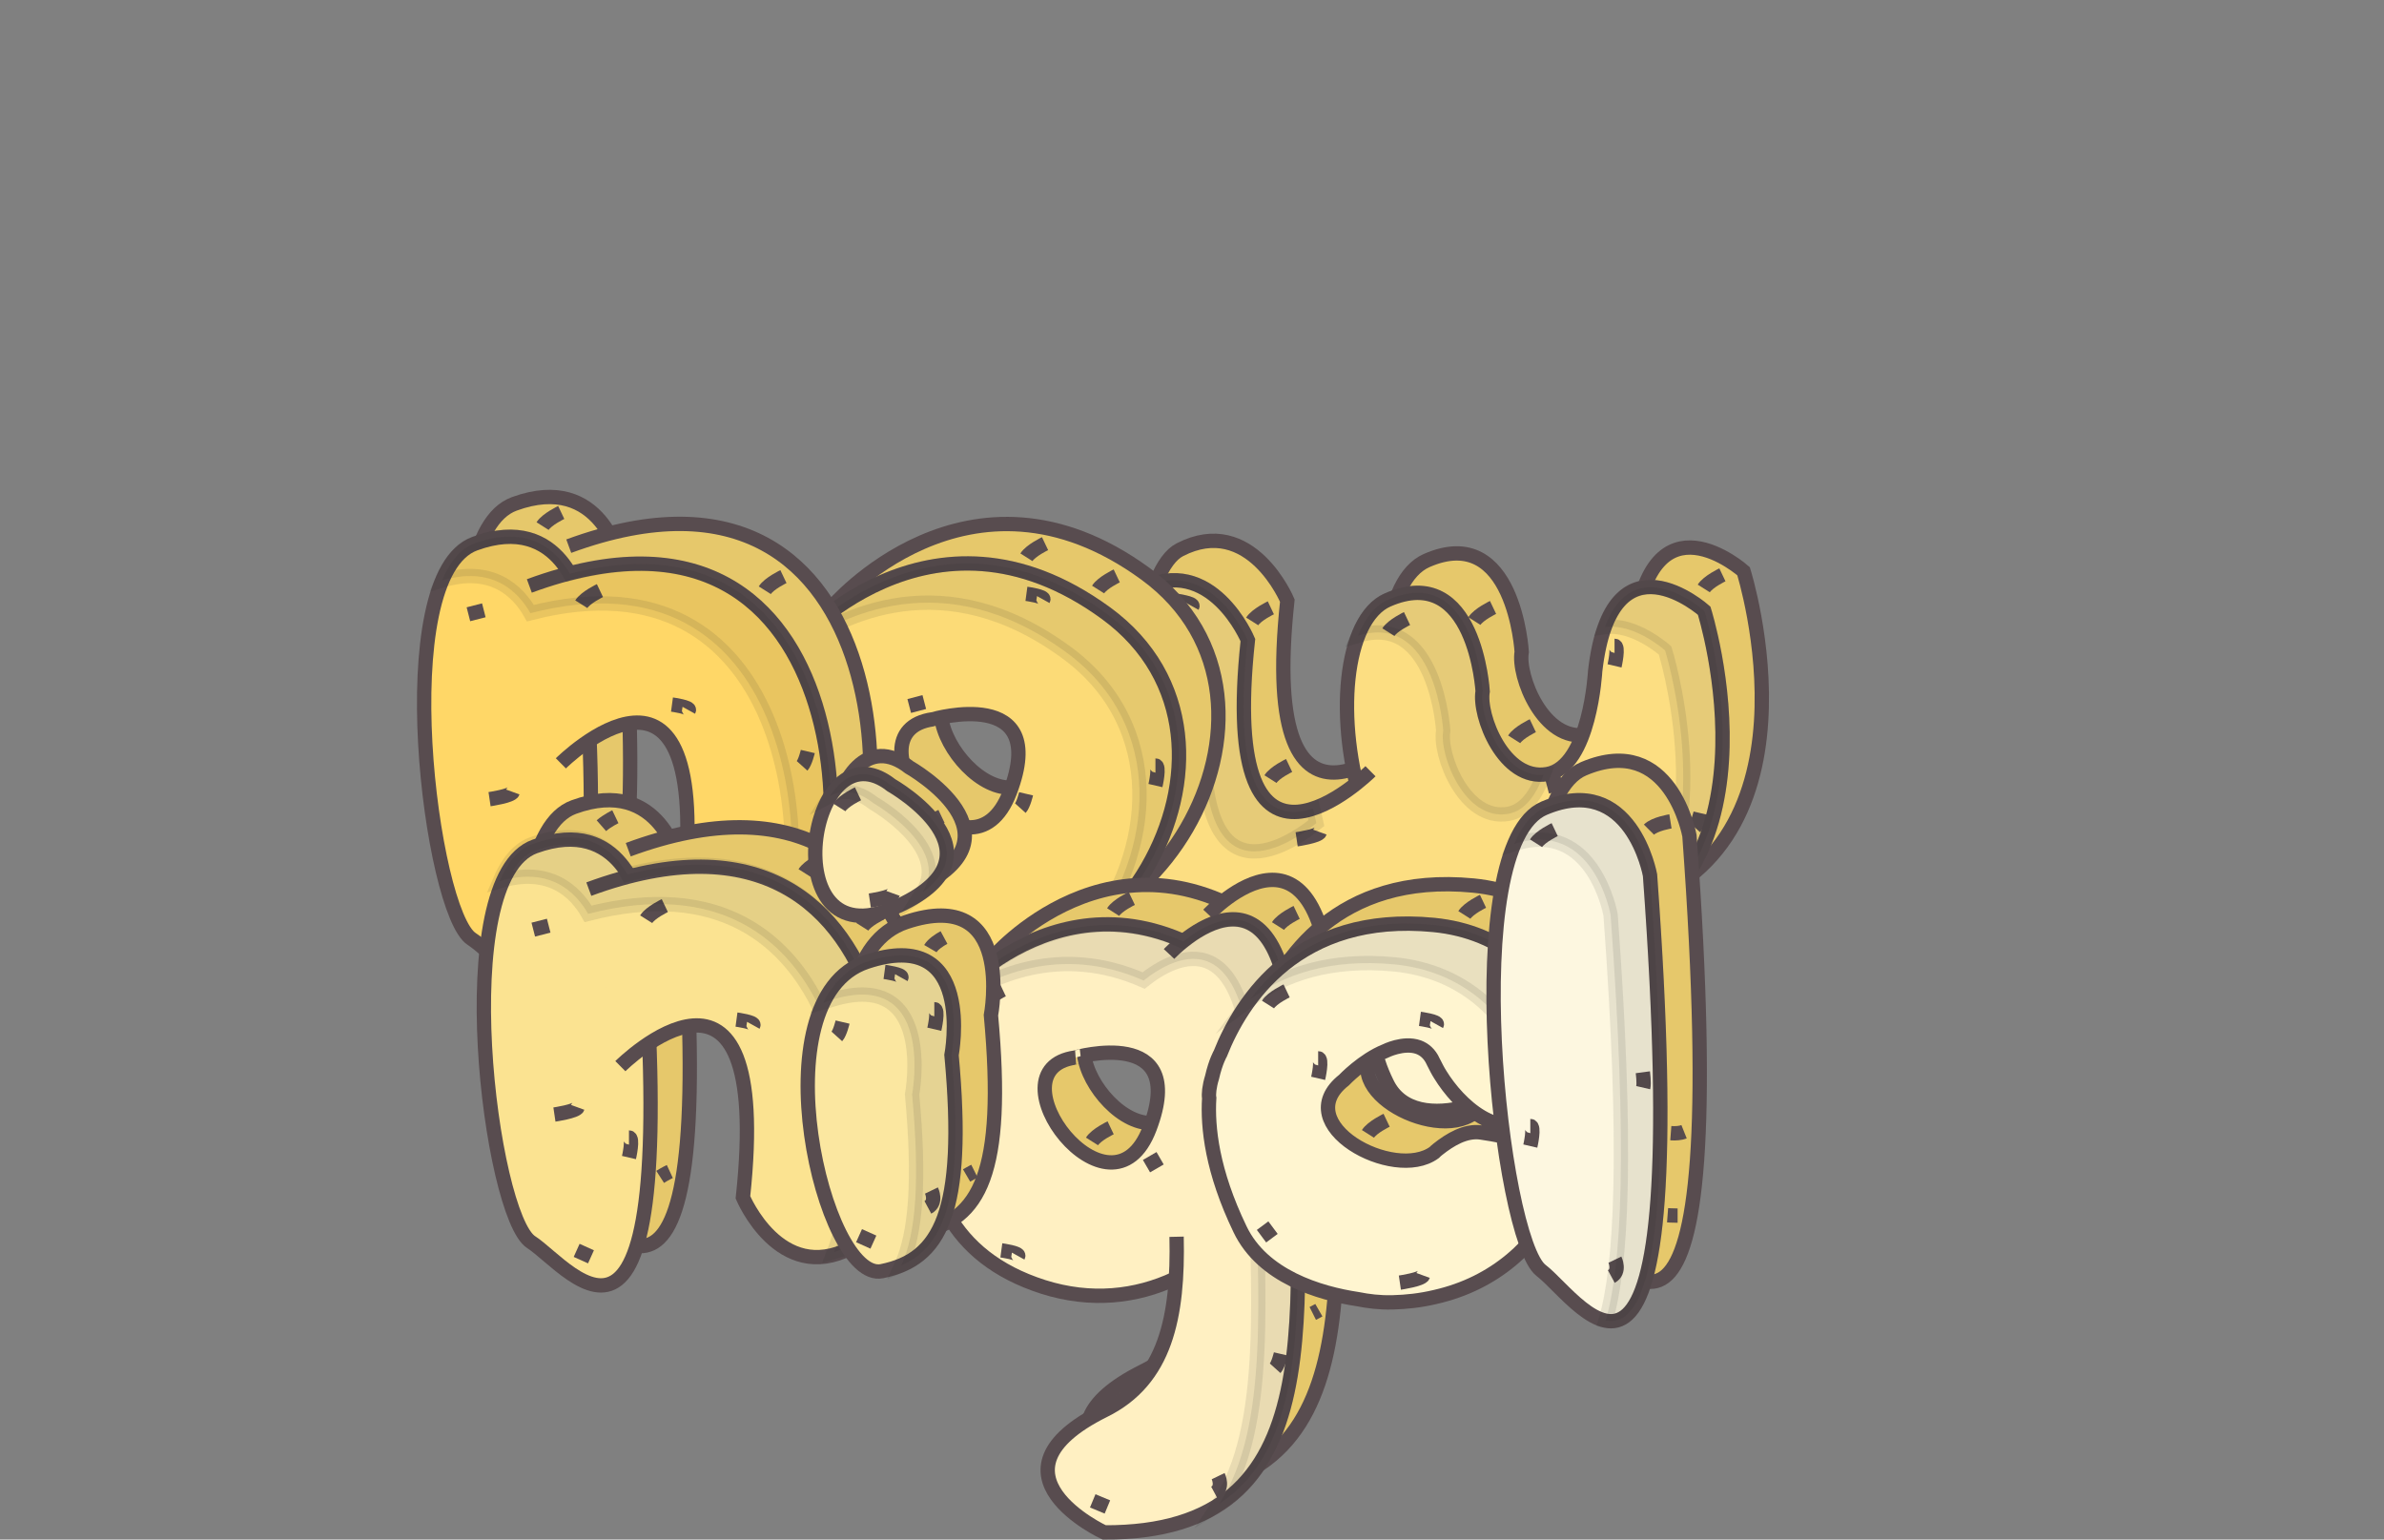 <?xml version="1.0" encoding="utf-8"?>
<!-- Generator: Adobe Illustrator 22.1.0, SVG Export Plug-In . SVG Version: 6.00 Build 0)  -->
<svg version="1.1" id="Layer_1" xmlns="http://www.w3.org/2000/svg" xmlns:xlink="http://www.w3.org/1999/xlink" x="0px" y="0px"
	 viewBox="0 0 665.2 429.6" style="enable-background:new 0 0 665.2 429.6;" xml:space="preserve">
<rect x="0" y="0" width="665.2" height="429.6" fill="#808080" stroke="none"/>
<style type="text/css">
	.st0{opacity:0.1;}
	.st1{opacity:0.1;fill:#231F20;stroke:#231F20;stroke-width:4;stroke-miterlimit:10;enable-background:new    ;}
	.st2{fill:#E6C86B;stroke:#584C4F;stroke-width:4;stroke-miterlimit:10;}
	.st3{fill:#FCDE82;stroke:#584C4F;stroke-width:4;stroke-miterlimit:10;}
	.st4{fill:none;stroke:#584C4F;stroke-width:4;stroke-miterlimit:10;}
	.st5{fill:#FCDB77;stroke:#584C4F;stroke-width:4;stroke-miterlimit:10;}
	.st6{fill:#FFD767;stroke:#584C4F;stroke-width:4;stroke-miterlimit:10;}
	.st7{fill:#FFF5D0;stroke:#584C4F;stroke-width:4;stroke-miterlimit:10;}
	.st8{fill:#FFF0C2;stroke:#584C4F;stroke-width:4;stroke-miterlimit:10;}
	.st9{fill:#FDF7E0;stroke:#584C4F;stroke-width:4;stroke-miterlimit:10;}
	.st10{fill:#FBE391;stroke:#584C4F;stroke-width:4;stroke-miterlimit:10;}
	.st11{fill:#FBE7A0;stroke:#584C4F;stroke-width:4;stroke-miterlimit:10;}
	.st12{fill:#FDEBB0;stroke:#584C4F;stroke-width:4;stroke-miterlimit:10;}
</style>
<g id="Layer_5" class="st0">
</g>
<g id="Layer_3" class="st0">
</g>
<g>
	<path class="st1" d="M402.7,203.9c-1.2,6.6,5.9,25.3,18.1,23.2c4.8-0.8,7.9-5.5,9.9-10.9c-11.5,0.9-18.2-16.9-17-23.3
		c0,0-2.1-36.2-26.5-25.5c-3.6,1.6-6.3,5.1-8.3,10C400.7,170.6,402.7,203.9,402.7,203.9z"/>
	<g>
		<g id="XMLID_44504_">
			<path id="XMLID_44512_" class="st2" d="M424.6,181.9c0,0-2.1-36.2-26.5-25.5s-10.5,113.1,51.6,98.2
				c62.1-14.9,36.8-95.2,36.8-95.2s-25.8-23-30.4,16.8c0,0-1.4,26.7-13.4,28.8C430.6,207.1,423.4,188.6,424.6,181.9z"/>
			<g id="XMLID_44510_">
				<path id="XMLID_44511_" class="st2" d="M393.4,204.2c0,0-42.7,42.4-34.2-36.6c0,0-10.2-24.4-30-14.2s-22.7,135.5,73,100.2
					c0,0,25.8-9.8,32.7-15"/>
			</g>
			<path id="XMLID_44509_" class="st3" d="M354.6,169.6c0,0-4,1.9-5.2,3.8"/>
			<path id="XMLID_44508_" class="st3" d="M416.6,169.5c0,0-4,1.9-5.2,3.8"/>
			<path id="XMLID_44507_" class="st3" d="M359.7,213.6c0,0-4,1.9-5.2,3.8"/>
			<path id="XMLID_44506_" class="st3" d="M427.7,202.5c0,0-4,1.9-5.2,3.8"/>
			<path id="XMLID_44505_" class="st3" d="M480.6,160.4c0,0-4,1.9-5.2,3.8"/>
		</g>
		<g id="XMLID_44491_">
			<path id="XMLID_44503_" class="st3" d="M413.7,192.9c0,0-2.1-36.2-26.5-25.5s-10.5,113.1,51.6,98.2
				c62.1-14.9,36.7-95.2,36.7-95.2s-25.8-23-30.4,16.8c0,0-1.4,26.7-13.4,28.8C419.6,218.1,412.5,199.6,413.7,192.9z"/>
			<g id="XMLID_44501_">
				<path id="XMLID_44502_" class="st3" d="M382.4,215.2c0,0-42.7,42.4-34.2-36.6c0,0-10.2-24.4-30-14.2s-22.7,135.5,73,100.2
					c0,0,25.8-9.8,32.7-15"/>
			</g>
			<line id="XMLID_44500_" class="st4" x1="338.8" y1="260.8" x2="342.8" y2="262.4"/>
			<path id="XMLID_44499_" class="st3" d="M431.9,233.8c0,0,1.6,3.3-1,4.7"/>
			<path id="XMLID_44498_" class="st3" d="M474.5,226.9c0,0-0.7,3-1.6,4"/>
			<path id="XMLID_44497_" class="st3" d="M450.5,185.8c0,0,1.3-5.6,0-5.6"/>
			<path id="XMLID_44496_" class="st3" d="M328,167.6c0,0,5.2,0.7,4.7,1.6"/>
			<path id="XMLID_44495_" class="st3" d="M361.8,234.2c0,0,6.1-0.9,6.5-2"/>
			<path id="XMLID_44494_" class="st3" d="M392.6,172.6c0,0-4,1.9-5.2,3.8"/>
			<line id="XMLID_44493_" class="st4" x1="431.7" y1="219.5" x2="435.9" y2="218.4"/>
			<line id="XMLID_44492_" class="st4" x1="440.9" y1="259.2" x2="445.1" y2="258.1"/>
			<path class="st1" d="M402.7,203.9c-1.2,6.6,5.9,25.3,18.1,23.2c4.8-0.8,7.9-5.5,9.9-10.9c-11.5,0.9-18.2-16.9-17-23.3
				c0,0-2.1-36.2-26.5-25.5c-3.6,1.6-6.3,5.1-8.3,10C400.7,170.6,402.7,203.9,402.7,203.9z"/>
		</g>
	</g>
	<path class="st1" d="M337.1,189.6c-6.9,63.9,19.8,48.4,30.2,40.1c-0.3-1.4-0.6-2.8-0.9-4.1c-11.1,3.7-23.2-1.6-18.3-47
		c0,0-10.2-24.4-30-14.2c-2.6,1.3-4.9,4.6-6.8,9.3C328.4,168.7,337.1,189.6,337.1,189.6z"/>
	<path class="st1" d="M475.6,170.5c0,0-19.7-17.6-27.8,4.5c8.2-1.2,16.8,6.5,16.8,6.5s14.6,46.6-5.8,75.3
		C494.6,231.3,475.6,170.5,475.6,170.5z"/>
</g>
<g>
	<g>
		<g id="XMLID_44487_">
			<path id="XMLID_44490_" class="st2" d="M319.6,160.1c-49.3-36-87.6,9.4-87.6,9.4s-31.5,72.4,28.7,91.4
				C320.7,279.8,368.9,196.1,319.6,160.1z M292.8,209.9c-11.3,29.7-46.5-16.8-21.5-20.3C271.2,189.7,304.1,180.2,292.8,209.9z"/>
			<path id="XMLID_44489_" class="st3" d="M311.6,160.7c0,0-4,1.9-5.2,3.8"/>
			<path id="XMLID_44488_" class="st3" d="M291.6,151.7c0,0-4,1.9-5.2,3.8"/>
		</g>
	</g>
	<g id="XMLID_44475_">
		<path id="XMLID_44486_" class="st5" d="M277.7,178.3"/>
		<path id="XMLID_44485_" class="st5" d="M308.6,171.1c-49.3-36-87.6,9.4-87.6,9.4s-31.5,72.4,28.7,91.4
			C309.7,290.8,357.9,207.1,308.6,171.1z M281.8,221c-11.3,29.7-46.5-16.8-21.5-20.3C260.3,200.7,293.1,191.2,281.8,221z"/>
		<path id="XMLID_44484_" class="st5" d="M289.3,166.5"/>
		<line id="XMLID_44483_" class="st4" x1="233.3" y1="257.2" x2="237.3" y2="259"/>
		<path id="XMLID_44482_" class="st5" d="M293.7,260.8c0,0-0.7,3.6-3.6,3.2"/>
		<path id="XMLID_44481_" class="st5" d="M286.3,221.5c0,0-0.7,3-1.6,4"/>
		<path id="XMLID_44480_" class="st5" d="M322.4,219.2c0,0,1.3-5.6,0-5.6"/>
		<path id="XMLID_44479_" class="st5" d="M286.4,165.7c0,0,5.2,0.7,4.7,1.6"/>
		<path id="XMLID_44478_" class="st5" d="M252.7,230.4c0,0,5.1,3.5,6.1,2.9"/>
		<path id="XMLID_44477_" class="st5" d="M229.9,181.4c0,0-4,1.9-5.2,3.8"/>
		<line id="XMLID_44476_" class="st4" x1="253.7" y1="197" x2="257.9" y2="195.9"/>
		<path class="st1" d="M308.6,171.1c-49.3-36-87.6,9.4-87.6,9.4s-0.3,0.6-0.7,1.6c14.6-11,43.4-24.9,77.3,0
			c27.7,20.3,24.6,55.7,5.8,79.4C331.2,239.4,341.1,194.8,308.6,171.1z"/>
	</g>
</g>
<g>
	<g id="XMLID_44468_">
		<path id="XMLID_44474_" class="st2" d="M173,156.6c0,0-5.1-24.9-29.5-16s-12.2,103.1-0.9,110.4C153.8,258.3,185.4,303.2,173,156.6
			z"/>
		<path id="XMLID_44473_" class="st2" d="M167.5,201.9c0,0,42.7-42.4,34.2,36.6c0,0,10.2,24.4,30,14.2s22.8-135.5-73-100.3"/>
		<path id="XMLID_44472_" class="st3" d="M218.6,160.9c0,0-4,1.9-5.2,3.8"/>
		<path id="XMLID_44471_" class="st3" d="M156.6,143c0,0-4,1.9-5.2,3.8"/>
		<path id="XMLID_44470_" class="st3" d="M170,242.5c-1,0.7-2,1.5-2.5,2.3"/>
		<path id="XMLID_44469_" class="st3" d="M238.7,218.8c0,0-1.3,0.6-2.7,1.5"/>
	</g>
	<g id="XMLID_44457_">
		<path id="XMLID_44467_" class="st6" d="M162,167.7c0,0-5.1-24.9-29.5-16s-12.2,103-0.9,110.3C142.9,269.3,174.5,314.2,162,167.7z"
			/>
		<path id="XMLID_44466_" class="st6" d="M156.5,213c0,0,42.7-42.4,34.2,36.6c0,0,10.2,24.4,30,14.2c19.8-10.2,22.8-135.5-73-100.3"
			/>
		<line id="XMLID_44465_" class="st4" x1="142.9" y1="261.1" x2="146.9" y2="262.8"/>
		<path id="XMLID_44464_" class="st6" d="M216,250.4c0,0,1.6,3.3-1,4.7"/>
		<path id="XMLID_44463_" class="st6" d="M225.4,209.7c0,0-0.7,3-1.6,4"/>
		<path id="XMLID_44462_" class="st6" d="M157.4,235.1c0,0,1.3-5.6,0-5.6"/>
		<path id="XMLID_44461_" class="st6" d="M187.5,196.6c0,0,5.2,0.7,4.7,1.6"/>
		<path id="XMLID_44460_" class="st6" d="M136.6,223c0,0,6.1-0.9,6.5-2"/>
		<path id="XMLID_44459_" class="st6" d="M167.4,164.8c0,0-4,1.9-5.2,3.8"/>
		<line id="XMLID_44458_" class="st4" x1="130.7" y1="171.4" x2="135" y2="170.3"/>
		<path class="st1" d="M159,160.1c-3.7-6.5-11.4-13.9-26.5-8.5c-4,1.4-7,5.2-9.2,10.4c13.9-4.2,21.2,2.9,24.7,9.1
			c72.8-18.8,80.1,65,68.6,94.4c1.4-0.4,2.8-0.9,4.3-1.7C239.8,254,243.2,138.3,159,160.1z"/>
	</g>
</g>
<path id="XMLID_44456_" class="st2" d="M413.4,262.8c0,0-9-6.3-12.9-1.4c-3.9,5-10.6,13.4-2.5,29.8c7.9,16.5,37.7,2.8,40.6-4.9"/>
<path id="XMLID_44444_" class="st7" d="M402.4,273.8c0,0-9-6.3-12.9-1.4c-3.9,5-10.6,13.4-2.5,29.8c7.9,16.5,37.7,2.8,40.6-4.9"/>
<g>
	<g id="XMLID_44441_">
		<path id="XMLID_44443_" class="st2" d="M354.2,259.2c-43.6-31.8-77.4,8.2-77.4,8.2s-27.7,63.8,25.3,80.7
			C355.3,365,397.7,291,354.2,259.2z M331.7,303.8c-10.9,28.8-45-16.3-20.8-19.7C310.9,284.1,342.7,274.9,331.7,303.8z"/>
		<path id="XMLID_44442_" class="st2" d="M337.2,255.2c0,0,33.8-36.3,34.7,31.7c0.8,68,12.3,130-52.8,129.7c0,0-35.4-16.4-0.1-34
			c17.3-8.5,20.8-26.3,20.3-48.5"/>
	</g>
	<g id="XMLID_44428_">
		<path id="XMLID_44440_" class="st8" d="M315.9,276.6"/>
		<path id="XMLID_44439_" class="st8" d="M343.2,270.2c-43.6-31.8-77.4,8.2-77.4,8.2s-27.7,63.8,25.3,80.7
			C344.3,376,386.7,302.1,343.2,270.2z M320.8,314.8c-10.9,28.8-45-16.3-20.8-19.7C299.9,295.1,331.7,286,320.8,314.8z"/>
		<path id="XMLID_44438_" class="st8" d="M326.2,266.2"/>
		<path id="XMLID_44437_" class="st8" d="M326.2,266.2c0,0,33.8-36.3,34.7,31.7s12.3,130-52.8,129.7c0,0-35.4-16.4-0.1-34
			c17.3-8.5,20.8-26.3,20.3-48.5"/>
		<line id="XMLID_44436_" class="st4" x1="304.9" y1="418.8" x2="309" y2="420.5"/>
		<path id="XMLID_44435_" class="st8" d="M339.9,411.9c0,0,1.6,3.3-1,4.7"/>
		<path id="XMLID_44434_" class="st8" d="M357.4,377.8c0,0-0.7,3-1.6,4"/>
		<path id="XMLID_44433_" class="st8" d="M354.1,334.4c0,0,1.3-5.6,0-5.6"/>
		<path id="XMLID_44432_" class="st8" d="M279.4,348.9c0,0,5.2,0.7,4.7,1.6"/>
		<path id="XMLID_44431_" class="st8" d="M343,292.7c0,0,6.1-0.9,6.5-2"/>
		<path id="XMLID_44430_" class="st8" d="M279.8,276.2c0,0-4,1.9-5.2,3.8"/>
		<line id="XMLID_44429_" class="st4" x1="323.7" y1="323.2" x2="319.9" y2="325.4"/>
	</g>
	<path class="st1" d="M361.1,309c0.2-3.2,0.2-6.3-0.2-9.4c0-0.5,0-1.1,0-1.6c-0.7-53.4-21.8-42.5-30.7-35.3
		c-37-16.3-64.4,15.9-64.4,15.9s-0.3,0.7-0.8,1.9c11.2-8.1,30.7-17.2,54.1-6.9c9-7.1,30-18.1,30.7,35.3c0,0.5,0,1.1,0,1.6
		c0.4,3.1,0.4,6.3,0.2,9.4c1.1,40.8,4.3,78.3-9.8,99.7C366.8,402.4,362.3,358.1,361.1,309z"/>
	<path id="XMLID_44427_" class="st3" d="M361.8,254.6c0,0-4,1.9-5.2,3.8"/>
	<path id="XMLID_44426_" class="st3" d="M315.8,250.7c0,0-4,1.9-5.2,3.8"/>
	<path id="XMLID_44425_" class="st3" d="M309.9,314.7c0,0-4,1.9-5.2,3.8"/>
	<path id="XMLID_44424_" class="st3" d="M369.2,342.5c-1.2,0.7-2.8,1.8-3.5,2.9"/>
	<path id="XMLID_44423_" class="st3" d="M368,365.6c0,0-0.7,0.4-1.7,0.9"/>
</g>
<g>
	<g>
		<path id="XMLID_44422_" class="st2" d="M448.5,276.1L448.5,276.1c-5.7-15.2-18.2-27.1-37.4-29c-38-3.7-53.7,21-59.6,35.9
			c0,0-1.3,2.2-2.3,6.6c-0.8,2.6-1,4.8-0.8,5.8c-0.5,8.2,0.8,20.4,8.6,36.6c6.3,13.2,22.2,17.9,32.8,19.5c3,0.6,6.2,1,9.6,0.9
			c0.2,0,0.3,0,0.3,0l0,0c3.7-0.1,7.6-0.5,11.8-1.5c16.7-3.8,28.2-14.5,34.6-27.7c-1.1-15.2-14.1-17-21.9-18.2
			c-4.3-0.6-8.6,2-12,4.7c-0.4,0.3-0.7,0.6-1,0.9c-11.3,8.3-40.8-7.9-25.2-20.2c0,0,5.3-5.6,11.5-8.1l0,0c0,0,5.1-2.6,9.3-1.1
			c1.6,0.6,3.1,1.8,4.1,4c0,0.1,0.1,0.2,0.2,0.4c0.5,1,1.1,2.2,1.8,3.3c5.1,8.3,16.5,19.2,27,11.6c12.2-8.8,10.8-12.1,11.3-15.5l0,0
			C451.6,281.6,448.5,276.1,448.5,276.1z"/>
	</g>
	<g>
		<path id="XMLID_44421_" class="st7" d="M437.5,287.1L437.5,287.1c-5.7-15.2-18.2-27.1-37.4-29c-38-3.7-53.7,21-59.6,35.9
			c0,0-1.3,2.2-2.3,6.6c-0.8,2.6-1,4.8-0.8,5.8c-0.5,8.2,0.8,20.4,8.6,36.6c6.3,13.2,22.2,17.9,32.8,19.5c3,0.6,6.2,1,9.6,0.9
			c0.2,0,0.3,0,0.3,0l0,0c3.7-0.1,7.6-0.5,11.8-1.5c16.7-3.8,28.2-14.5,34.6-27.7c-1.1-15.2-14.1-17-21.9-18.2
			c-4.3-0.6-8.6,2-12,4.7c-0.4,0.3-0.7,0.6-1,0.9c-11.3,8.3-40.8-7.9-25.2-20.2c0,0,5.3-5.6,11.5-8.1l0,0c0,0,5.1-2.6,9.3-1.1
			c1.6,0.6,3.1,1.8,4.1,4c0,0.1,0.1,0.2,0.2,0.4c0.5,1,1.1,2.2,1.8,3.3c5.1,8.3,16.5,19.2,27,11.6c12.2-8.8,10.8-12.1,11.3-15.5l0,0
			C440.6,292.6,437.5,287.1,437.5,287.1z"/>
		<line id="XMLID_44420_" class="st4" x1="352.3" y1="342" x2="354.9" y2="345.5"/>
		<path id="XMLID_44418_" class="st7" d="M424.7,338c0,0,1.6,3.3-1,4.7"/>
		<path id="XMLID_44417_" class="st7" d="M437,296c0,0-0.7,3-1.6,4"/>
		<path id="XMLID_44416_" class="st7" d="M367.8,300.9c0,0,1.3-5.6,0-5.6"/>
		<path id="XMLID_44415_" class="st7" d="M396.2,284.3c0,0,5.2,0.7,4.7,1.6"/>
		<path id="XMLID_44414_" class="st7" d="M390.6,357.9c0,0,6.1-0.9,6.5-2"/>
		<path id="XMLID_44413_" class="st7" d="M359,276.5c0,0-4,1.9-5.2,3.8"/>
		<line id="XMLID_44412_" class="st4" x1="419.4" y1="310" x2="423.6" y2="308.8"/>
	</g>
	<path class="st1" d="M437.5,287.1L437.5,287.1c-5.7-15.2-18.2-27.1-37.4-29c-26.5-2.7-42.2,8.6-51.2,20.7
		c9.3-6.9,22.3-11.4,40.2-9.7c19.1,1.9,31.5,13.8,37.3,29l0,0c0,0,3.1,5.6,2.5,9l0,0c-0.2,1.5-0.1,3-0.9,4.9
		c0.2-0.1,0.4-0.2,0.6-0.4c12.2-8.8,10.8-12.1,11.3-15.5l0,0C440.6,292.6,437.5,287.1,437.5,287.1z"/>
	<path id="XMLID_44411_" class="st3" d="M446.8,281.5c0,0-4,1.9-5.2,3.8"/>
	<path id="XMLID_44410_" class="st3" d="M413.8,251.5c0,0-4,1.9-5.2,3.8"/>
	<path id="XMLID_44409_" class="st3" d="M386.9,312.6c0,0-4,1.9-5.2,3.8"/>
	<path id="XMLID_44408_" class="st3" d="M441.9,323.5c0,0-4,1.9-5.2,3.8"/>
</g>
<g>
	<g>
		<path id="XMLID_44407_" class="st2" d="M471.4,233.2c0,0-5.2-29-29.5-18.7c-24.4,10.2-12.2,120.4-0.9,129
			C452.3,352.1,483.9,404.3,471.4,233.2z"/>
	</g>
	<g>
		<path id="XMLID_44406_" class="st9" d="M460.4,244.2c0,0-5.2-29-29.5-18.7c-24.4,10.2-12.2,120.4-0.9,129S472.9,415.3,460.4,244.2
			z"/>
		<path id="XMLID_44405_" class="st9" d="M450.6,351.5c0,0,1.6,3.3-1,4.7"/>
		<path id="XMLID_43774_" class="st9" d="M458.4,299.2c0,0,0.4,3,0.1,4.3"/>
		<path id="XMLID_43773_" class="st9" d="M427,319.8c0,0,1.3-5.6,0-5.6"/>
		<path id="XMLID_43772_" class="st9" d="M433.8,231.5c0,0-4,1.9-5.2,3.8"/>
	</g>
	<path class="st1" d="M460.4,244.2c0,0-5.2-29-29.5-18.7c-3.5,1.5-6.3,5-8.4,10c22.2-7.1,26.9,19.8,26.9,19.8
		c4.8,65.4,3.1,98.2-1.4,113.2C458.9,370.6,468.2,350.6,460.4,244.2z"/>
	<path id="XMLID_43771_" class="st3" d="M466.2,316.2c1.3,0.1,2.7,0,3.7-0.4"/>
	<path id="XMLID_43770_" class="st3" d="M465.3,339.1c0,0,1.3,0.1,2.8,0.1"/>
	<path id="XMLID_43769_" class="st3" d="M466.1,229.2c0,0-4.4,0.7-6,2.3"/>
</g>
<g>
	<g id="XMLID_43762_">
		<path id="XMLID_43767_" class="st2" d="M189.6,241.2c0,0-5.1-24.9-29.5-16s-12.3,103.1-1,110.4
			C170.4,342.9,202.1,387.7,189.6,241.2z"/>
		<path id="XMLID_43766_" class="st2" d="M184.1,286.5c0,0,42.7-42.4,34.2,36.6c0,0,10.2,24.4,30,14.2
			c19.9-10.2,22.7-135.5-73-100.2"/>
		<path id="XMLID_43765_" class="st3" d="M229.7,239.8c0,0-4,1.9-5.2,3.8"/>
		<path id="XMLID_43764_" class="st3" d="M245.8,254.8c0,0-4,1.9-5.2,3.8"/>
		<path id="XMLID_43763_" class="st3" d="M171.7,227.9c0,0-2.3,1.1-3.9,2.5"/>
	</g>
	<g id="XMLID_43751_">
		<path id="XMLID_43761_" class="st10" d="M178.7,252.2c0,0-5.1-24.9-29.5-16s-12.3,103.1-1,110.4
			C159.4,353.8,191.1,398.7,178.7,252.2z"/>
		<path id="XMLID_43760_" class="st10" d="M173.1,297.5c0,0,42.7-42.4,34.2,36.6c0,0,10.2,24.4,30,14.2
			c19.9-10.2,22.7-135.5-73-100.2"/>
		<line id="XMLID_43759_" class="st4" x1="160.9" y1="348.9" x2="164.9" y2="350.7"/>
		<path id="XMLID_43758_" class="st10" d="M234,338.3c0,0,1.6,3.3-1,4.7"/>
		<path id="XMLID_43757_" class="st10" d="M243.4,297.7c0,0-0.7,3-1.6,4"/>
		<path id="XMLID_43756_" class="st10" d="M175.5,323c0,0,1.3-5.6,0-5.6"/>
		<path id="XMLID_43755_" class="st10" d="M205.5,284.5c0,0,5.2,0.7,4.7,1.6"/>
		<path id="XMLID_43754_" class="st10" d="M154.7,311c0,0,6.1-0.9,6.5-2"/>
		<path id="XMLID_43753_" class="st10" d="M185.5,252.7c0,0-4,1.9-5.2,3.8"/>
		<line id="XMLID_43752_" class="st4" x1="148.8" y1="259.4" x2="153.1" y2="258.3"/>
		<path class="st1" d="M175.1,244c-3.7-6.5-11.4-13.9-26.5-8.5c-4,1.4-7,5.2-9.2,10.4c13.9-4.2,21.2,2.9,24.7,9.1
			c72.8-18.8,80.1,65,68.6,94.4c1.4-0.4,2.8-0.9,4.3-1.7C255.9,338,259.3,222.3,175.1,244z"/>
	</g>
	<path id="XMLID_43750_" class="st3" d="M254.2,320.4c-1,0.7-2,1.5-2.5,2.3"/>
	<path id="XMLID_43749_" class="st3" d="M186.9,326.9c0,0-1.3,0.6-2.7,1.5"/>
</g>
<g>
	<g>
		<g id="XMLID_43747_">
			<path id="XMLID_43748_" class="st2" d="M276.5,283.3c0,0,6.9-36.2-23.7-26c-30.6,10.2-11.9,89.7,4.3,86.3
				C273.2,340.3,280.6,327.6,276.5,283.3z"/>
		</g>
	</g>
	<g>
		<g id="XMLID_43745_">
			<path id="XMLID_43746_" class="st11" d="M265.5,294.4c0,0,6.9-36.2-23.7-26c-30.7,10.3-11.9,89.7,4.3,86.3
				C262.2,351.4,269.6,338.7,265.5,294.4z"/>
		</g>
		<line id="XMLID_43744_" class="st4" x1="239.7" y1="344.8" x2="243.7" y2="346.6"/>
		<path id="XMLID_43743_" class="st11" d="M259.9,332.2c0,0,1.6,3.3-1,4.7"/>
		<path id="XMLID_43742_" class="st11" d="M235.1,285.2c0,0-0.7,3-1.6,4"/>
		<path id="XMLID_43740_" class="st11" d="M260.7,287.2c0,0,1.3-5.6,0-5.6"/>
		<path id="XMLID_43739_" class="st11" d="M246.8,271.2c0,0,5.2,0.7,4.7,1.6"/>
	</g>
	<g>
		<path id="XMLID_43738_" class="st2" d="M253.7,214.1c0,0,34.5,19.6,0.6,34.3S230.6,196,253.7,214.1z"/>
		<path id="XMLID_43737_" class="st3" d="M262.7,227.8c0,0-4,1.9-5.2,3.8"/>
	</g>
	<g>
		<path id="XMLID_43736_" class="st12" d="M248.7,219.1c0,0,34.5,19.6,0.6,34.3S225.6,201,248.7,219.1z"/>
		<path id="XMLID_43735_" class="st12" d="M242.7,251.3c0,0,6.1-0.9,6.5-2"/>
		<path id="XMLID_43734_" class="st12" d="M239.4,221.5c0,0-4,1.9-5.2,3.8"/>
	</g>
	<path id="XMLID_43482_" class="st3" d="M263.4,261.6c-1.3,0.7-3.1,1.9-3.8,3.1"/>
	<path id="XMLID_42896_" class="st3" d="M271.9,326.8c0,0-1,0.5-2.2,1.2"/>
	<path class="st1" d="M265.5,294.4c0,0,6.9-36.2-23.7-26c-5.5,1.9-9.4,6-12.1,11.4c0.4-0.1,0.7-0.3,1.1-0.4
		c30.6-10.4,23.7,26,23.7,26c2.2,24,1.1,38.7-3,47.7C263.8,347.8,269.1,333.3,265.5,294.4z"/>
	<path class="st1" d="M243.7,224.1c0,0,21.7,12.4,13.7,24.9c19.3-13.8-8.8-29.9-8.8-29.9c-7.3-5.7-13.3-2.9-17,3
		C235,220.3,239.1,220.5,243.7,224.1z"/>
</g>
</svg>
